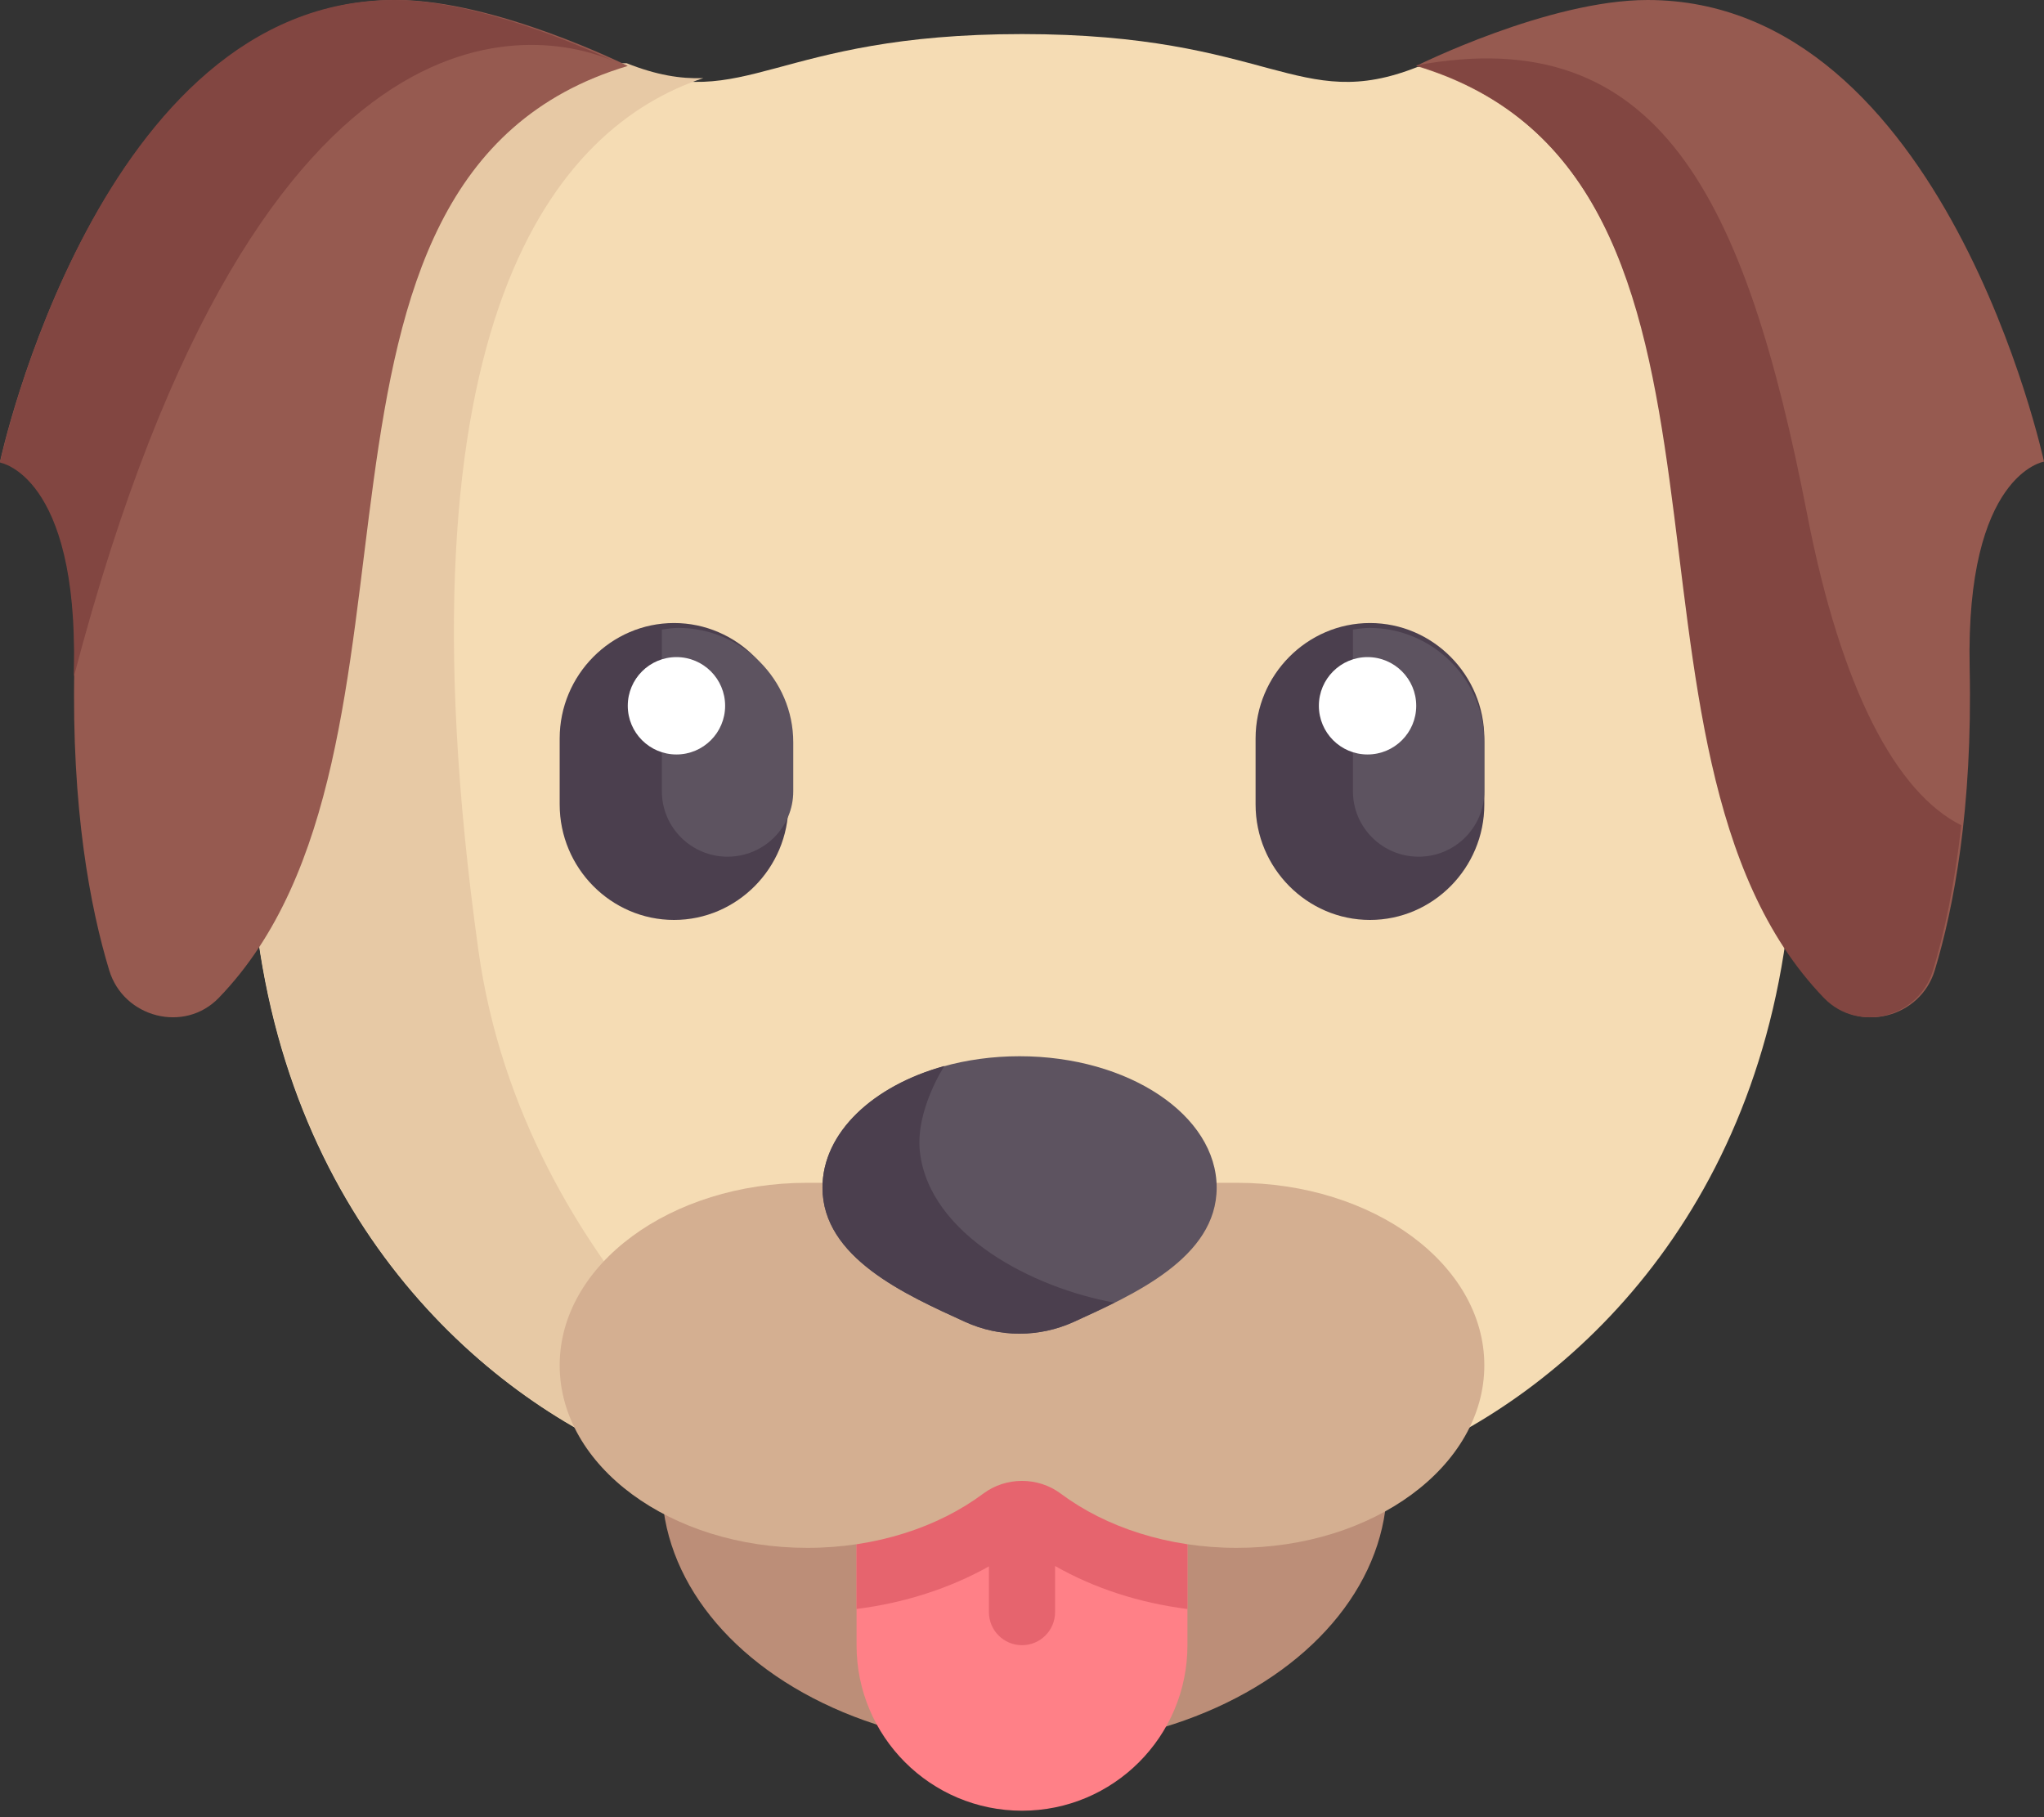 <?xml version="1.0" encoding="UTF-8"?>
<svg width="54px" height="48px" viewBox="0 0 54 48" version="1.1" xmlns="http://www.w3.org/2000/svg" xmlns:xlink="http://www.w3.org/1999/xlink">
    <rect x="0" y="0" width="54" height="48" fill="#333333" stroke="none"/>
    <!-- Generator: Sketch 54.1 (76490) - https://sketchapp.com -->
    <title>icon-dog</title>
    <desc>Created with Sketch.</desc>
    <g id="Careers" stroke="none" stroke-width="1" fill="none" fill-rule="evenodd">
        <g id="Website---Careers-Redesign" transform="translate(-738, -1931)" fill-rule="nonzero">
            <g id="Perks" transform="translate(-6, 1019)">
                <g id="Perks-list" transform="translate(231, 277)">
                    <g id="One-more-perk" transform="translate(501, 618)">
                        <g id="icon-offsites">
                            <g id="icon-dog" transform="translate(12, 17)">
                                <path d="M46.153,1.769 L37.447,1.769 C34.291,3.019 33.592,0.9 27,0.9 C20.408,0.9 19.709,3.019 16.553,1.769 L7.847,1.769 L6.686,23.612 C7.411,32.196 12.744,36.869 16.952,38.571 L37.048,38.571 C41.256,36.869 46.589,32.196 47.314,23.612 L46.153,1.769 Z" id="Path" fill="#F5DCB4"></path>
                                <path d="M37.414,1.742 C47.243,4.678 41.892,19.816 48.221,26.359 C49.13,27.299 50.735,26.881 51.114,25.632 C51.615,23.981 52.115,21.37 52.036,17.638 C51.927,12.521 54,12.194 54,12.194 C54,12.194 51.381,0 43.525,0 C40.906,0 37.414,1.742 37.414,1.742 Z" id="Path" fill="#965A50"></path>
                                <path d="M17.807,24.3 L17.807,24.3 C16.145,24.3 14.786,22.928 14.786,21.25 L14.786,19.507 C14.786,17.83 16.145,16.457 17.807,16.457 L17.807,16.457 C19.469,16.457 20.829,17.83 20.829,19.507 L20.829,21.25 C20.829,22.928 19.469,24.3 17.807,24.3 Z" id="Path" fill="#4B3F4E"></path>
                                <path d="M17.92,16.586 C17.771,16.586 17.629,16.609 17.486,16.63 L17.486,20.902 C17.486,21.856 18.263,22.629 19.221,22.629 C20.18,22.629 20.957,21.856 20.957,20.902 L20.957,19.607 C20.957,17.946 19.59,16.586 17.92,16.586 Z" id="Path" fill="#5D5360"></path>
                                <circle id="Oval" fill="#FFFFFF" cx="17.871" cy="18.643" r="1.286"></circle>
                                <path d="M36.193,24.3 L36.193,24.3 C34.531,24.3 33.171,22.928 33.171,21.25 L33.171,19.507 C33.171,17.83 34.531,16.457 36.193,16.457 L36.193,16.457 C37.855,16.457 39.214,17.83 39.214,19.507 L39.214,21.25 C39.214,22.928 37.855,24.3 36.193,24.3 Z" id="Path" fill="#4B3F4E"></path>
                                <path d="M36.177,16.586 C36.028,16.586 35.886,16.609 35.743,16.63 L35.743,20.902 C35.743,21.856 36.52,22.629 37.479,22.629 C38.437,22.629 39.214,21.856 39.214,20.902 L39.214,19.607 C39.214,17.946 37.847,16.586 36.177,16.586 Z" id="Path" fill="#5D5360"></path>
                                <circle id="Oval" fill="#FFFFFF" cx="36.129" cy="18.643" r="1.286"></circle>
                                <path d="M48.185,26.359 C49.091,27.299 50.69,26.881 51.068,25.631 C51.355,24.684 51.637,23.409 51.814,21.799 C50.104,20.945 48.644,18.22 47.746,13.602 C46.114,5.214 43.831,0.53 37.414,1.728 C47.21,4.665 41.877,19.812 48.185,26.359 Z" id="Path" fill="#824641"></path>
                                <path d="M16.957,38.571 L21.086,38.571 C21.086,38.571 13.836,33.705 12.638,25.097 C10.308,8.352 14.743,3.342 18.579,2.064 C17.972,2.084 17.34,1.982 16.558,1.671 L7.847,1.671 L6.686,23.572 C7.412,32.179 12.747,36.864 16.957,38.571 Z" id="Path" fill="#E7C9A5"></path>
                                <path d="M16.586,1.742 C6.757,4.678 12.108,19.816 5.779,26.359 C4.87,27.299 3.265,26.881 2.886,25.632 C2.385,23.981 1.885,21.37 1.964,17.638 C2.073,12.521 0,12.194 0,12.194 C0,12.194 2.619,0 10.475,0 C13.094,0 16.586,1.742 16.586,1.742 Z" id="Path" fill="#965A50"></path>
                                <path d="M16.2,1.607 C15.319,1.196 12.572,0 10.415,0 C2.604,0 0,12.219 0,12.219 C0,12.219 2.061,12.546 1.953,17.674 C1.951,17.742 1.953,17.804 1.952,17.871 C6.947,-1.182 14.621,0.937 16.2,1.607 Z" id="Path" fill="#824641"></path>
                                <ellipse id="Oval" fill="#BC8E78" cx="27.064" cy="39.214" rx="9.579" ry="6.943"></ellipse>
                                <path d="M22.629,39.086 L22.629,43.457 C22.629,45.871 24.586,47.829 27,47.829 C29.414,47.829 31.371,45.871 31.371,43.457 L31.371,39.086 L22.629,39.086 Z" id="Path" fill="#FF8087"></path>
                                <path d="M22.629,42.5 C23.893,42.342 25.086,41.957 26.126,41.376 L26.126,42.583 C26.126,43.066 26.517,43.457 27,43.457 C27.483,43.457 27.874,43.066 27.874,42.583 L27.874,41.365 C28.904,41.952 30.1,42.341 31.371,42.501 L31.371,39.086 L22.629,39.086 L22.629,42.5 L22.629,42.5 Z" id="Path" fill="#E6646E"></path>
                                <path d="M32.671,31.243 L21.329,31.243 C17.715,31.243 14.786,33.402 14.786,36.064 C14.786,38.727 17.715,40.886 21.329,40.886 C23.149,40.886 24.792,40.337 25.977,39.453 C26.277,39.229 26.639,39.117 27,39.117 C27.361,39.117 27.723,39.229 28.023,39.453 C29.208,40.337 30.851,40.886 32.671,40.886 C36.285,40.886 39.214,38.727 39.214,36.064 C39.214,33.402 36.285,31.243 32.671,31.243 Z" id="Path" fill="#D4AF91"></path>
                                <path d="M26.936,27.9 C29.812,27.9 32.143,29.455 32.143,31.372 C32.143,33.222 29.954,34.195 28.375,34.916 C27.459,35.333 26.412,35.333 25.496,34.916 C23.917,34.195 21.729,33.222 21.729,31.372 C21.729,29.455 24.06,27.9 26.936,27.9 Z" id="Path" fill="#5D5360"></path>
                                <path d="M24.302,30.419 C24.181,29.326 24.95,28.157 24.95,28.157 C23.06,28.678 21.729,29.919 21.729,31.37 C21.729,33.22 23.915,34.195 25.493,34.915 C26.407,35.333 27.454,35.333 28.368,34.915 C28.708,34.76 29.075,34.593 29.443,34.408 C27.31,34.03 24.546,32.618 24.302,30.419 Z" id="Path" fill="#4B3F4E"></path>
                            </g>
                        </g>
                    </g>
                </g>
            </g>
        </g>
    </g>
</svg>